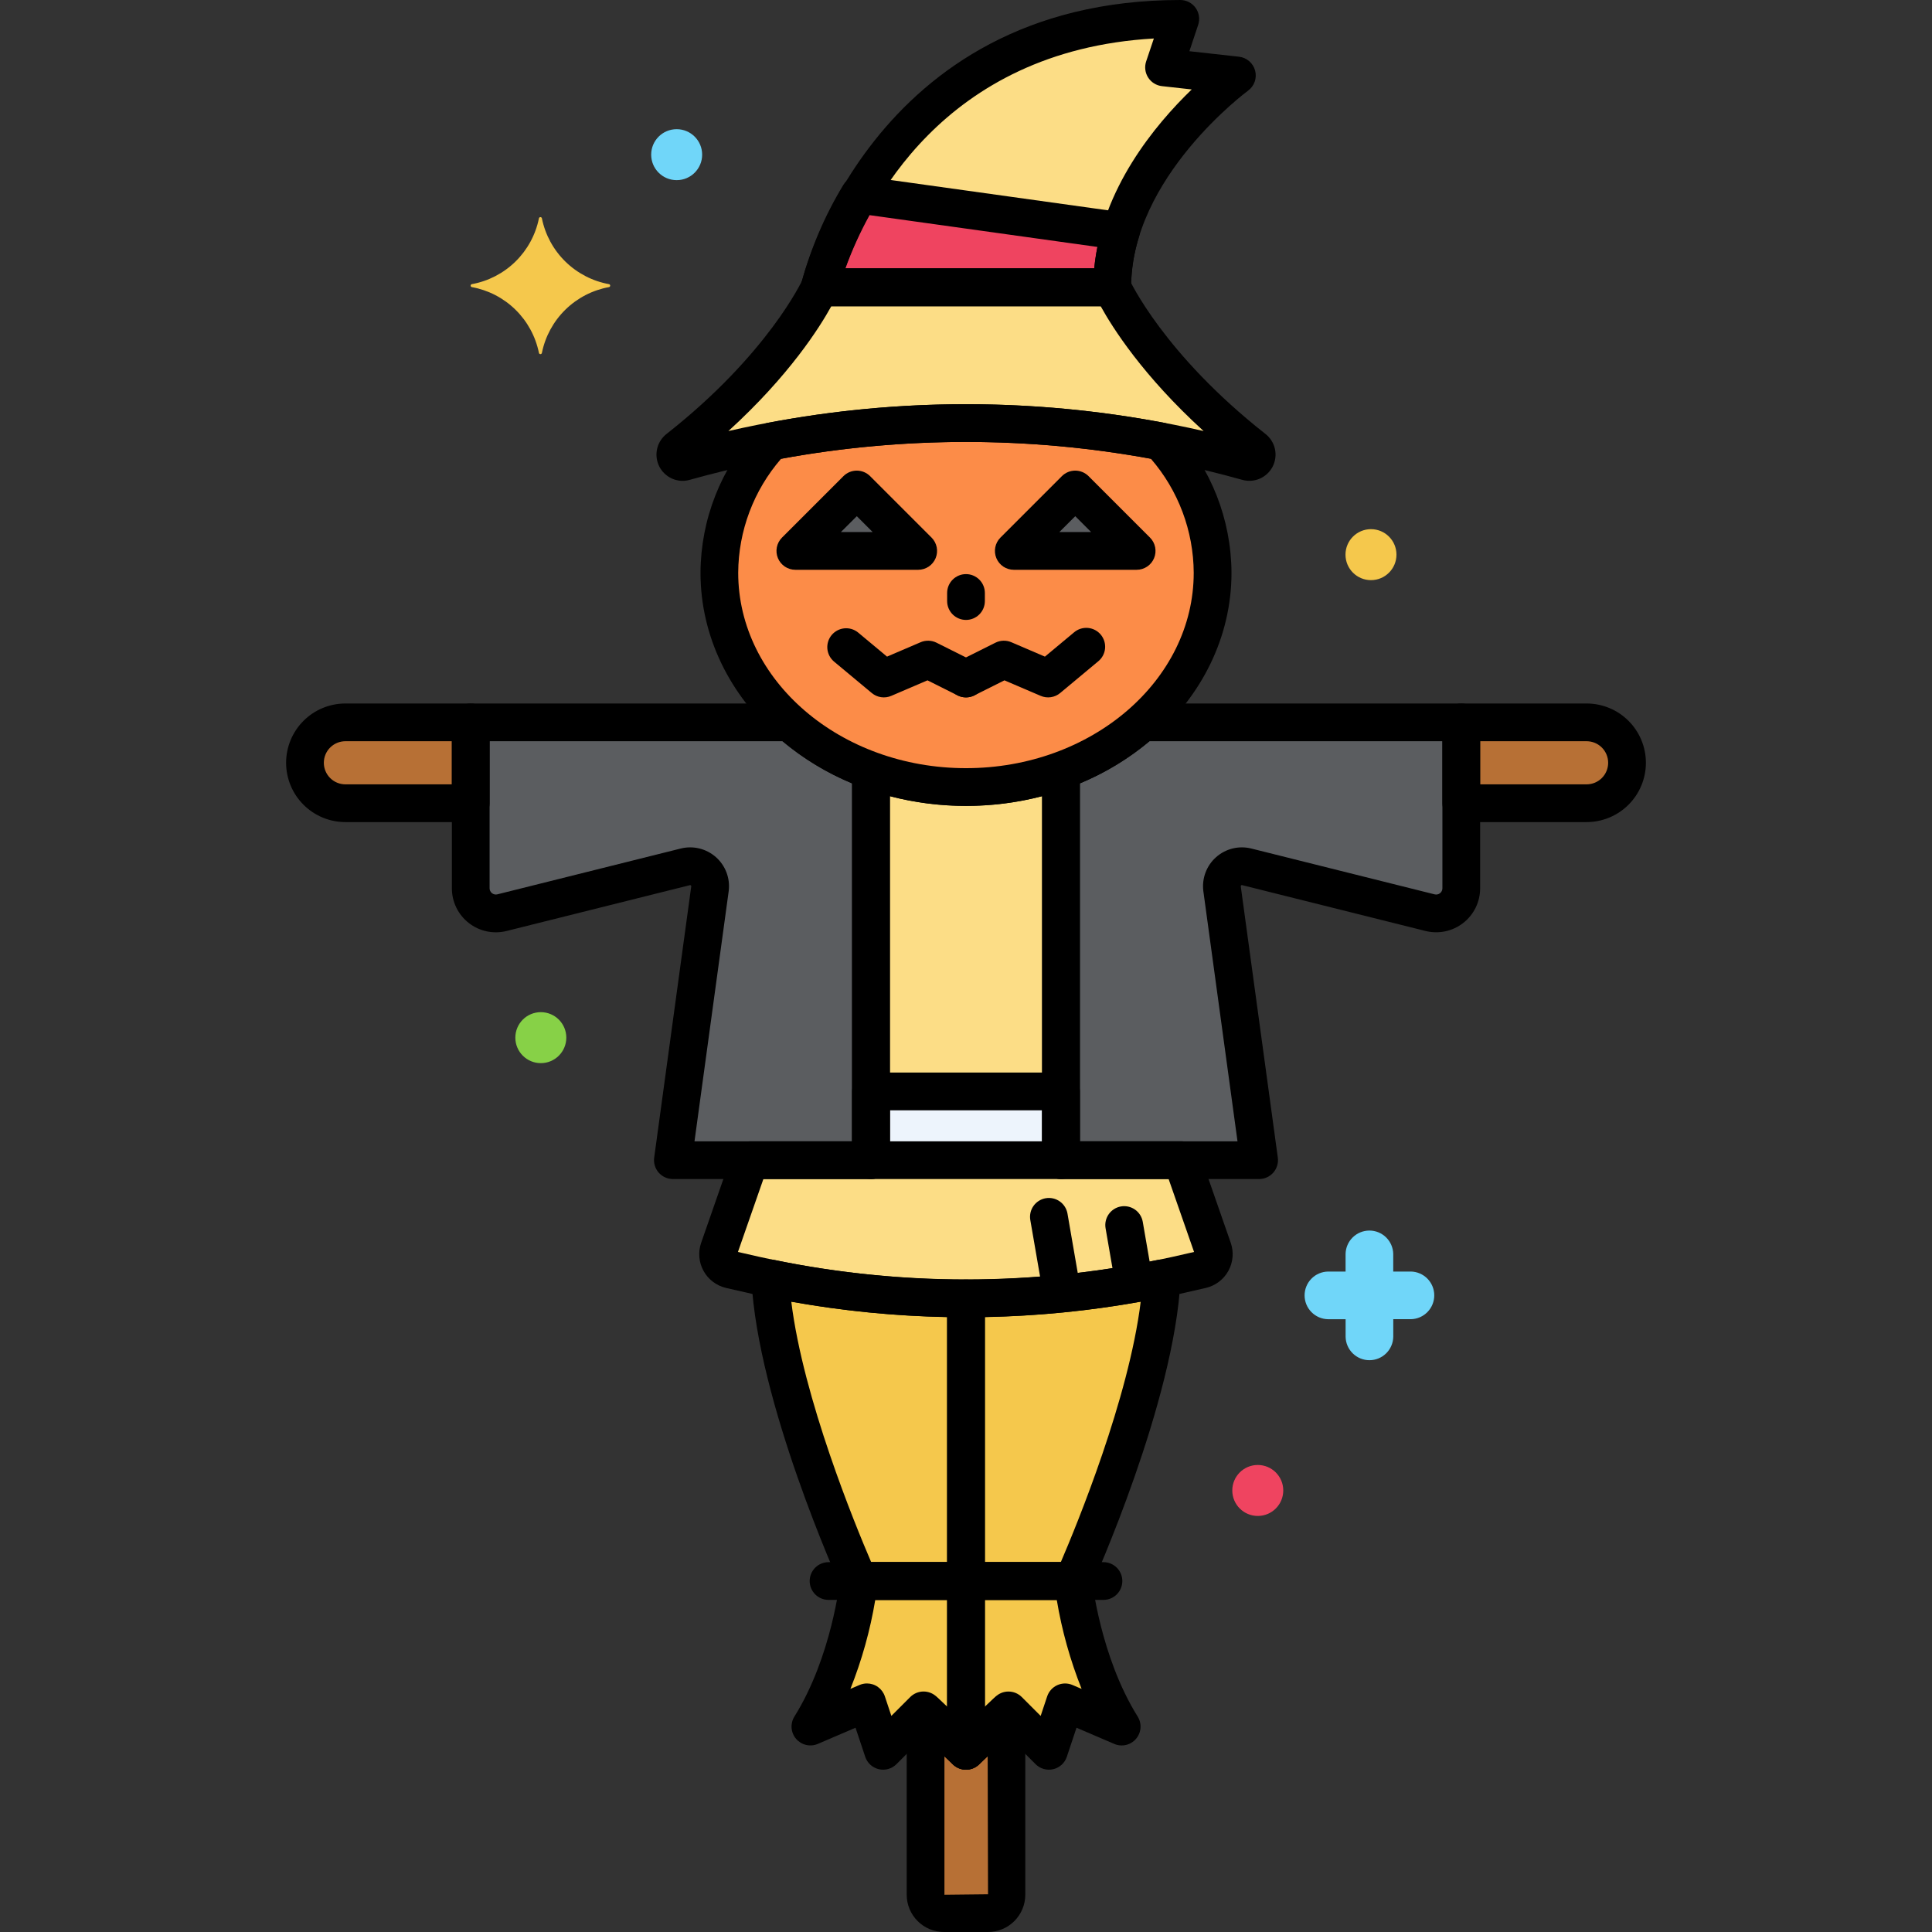 <svg width="512" height="512" viewBox="0 0 512 512" fill="none" xmlns="http://www.w3.org/2000/svg">
<rect x="0" y="0" width="512" height="512" fill="#333333" stroke="none"/>
<g id="scarecrow 1" clip-path="url(#clip0)">
<path id="Vector" d="M321.456 330.986L313.256 307.454H281.178V204.2C264.899 210.029 247.101 210.029 230.822 204.2V307.452H198.752L190.552 330.984C190.359 331.536 190.283 332.123 190.331 332.707C190.378 333.29 190.547 333.857 190.828 334.371C191.108 334.885 191.493 335.334 191.958 335.69C192.423 336.045 192.957 336.3 193.526 336.436C195.77 336.964 198.02 337.478 200.262 337.976C236.978 346.14 275.038 346.14 311.754 337.976C313.996 337.478 316.246 336.964 318.49 336.436C319.058 336.299 319.591 336.044 320.055 335.688C320.519 335.332 320.903 334.883 321.182 334.369C321.462 333.856 321.63 333.289 321.678 332.707C321.725 332.124 321.649 331.538 321.456 330.986Z" fill="#FCDD86"/>
<path id="Vector_2" d="M256 344.1V418.988H284.4C284.4 418.988 306.274 370.7 307.87 338.788C290.805 342.314 273.425 344.094 256 344.1Z" fill="#F5C84C"/>
<path id="Vector_3" d="M284.4 418.988C284.4 418.988 286.542 440.416 297.256 457.56L282.256 451.132L277.97 463.988L267.256 453.274L256 463.988V418.988H284.4Z" fill="#F5C84C"/>
<path id="Vector_4" d="M420.466 191.432H387.252V212.86H420.466C423.308 212.86 426.033 211.731 428.042 209.722C430.051 207.713 431.18 204.988 431.18 202.146C431.18 199.304 430.051 196.579 428.042 194.57C426.033 192.561 423.308 191.432 420.466 191.432Z" fill="#B77035"/>
<path id="Vector_5" d="M230.822 289.24V307.454H281.178V289.24H230.822Z" fill="#EDF4FC"/>
<path id="Vector_6" d="M227.6 418.988H256V344.1C238.576 344.093 221.199 342.312 204.136 338.786C205.732 370.7 227.6 418.988 227.6 418.988Z" fill="#F5C84C"/>
<path id="Vector_7" d="M227.6 418.988C227.6 418.988 225.458 440.416 214.744 457.56L229.744 451.132L234.03 463.988L244.744 453.274L256 463.988V418.988H227.6Z" fill="#F5C84C"/>
<path id="Vector_8" d="M91.534 191.432H124.748V212.86H91.534C88.692 212.86 85.967 211.731 83.958 209.722C81.949 207.713 80.82 204.988 80.82 202.146C80.82 199.304 81.949 196.579 83.958 194.57C85.967 192.561 88.692 191.432 91.534 191.432Z" fill="#B77035"/>
<path id="Vector_9" d="M256 463.988L245.286 453.788V502.128C245.286 503.421 245.8 504.661 246.714 505.576C247.629 506.49 248.869 507.004 250.162 507.004H261.838C263.131 507.004 264.371 506.49 265.286 505.576C266.2 504.661 266.714 503.421 266.714 502.128V453.788L256 463.988Z" fill="#B77035"/>
<path id="Vector_10" d="M302.776 191.432C296.45 197.018 289.12 201.351 281.176 204.202V307.454H333.68L323.85 235.468C323.751 234.617 323.86 233.755 324.167 232.955C324.475 232.155 324.972 231.442 325.615 230.877C326.259 230.311 327.03 229.91 327.863 229.709C328.696 229.507 329.565 229.51 330.396 229.718L378.984 241.864C379.965 242.11 380.989 242.128 381.979 241.919C382.968 241.709 383.897 241.277 384.694 240.654C385.491 240.032 386.136 239.236 386.579 238.327C387.022 237.418 387.253 236.419 387.252 235.408V191.432H302.776Z" fill="#5B5D60"/>
<path id="Vector_11" d="M209.224 191.432H124.748V235.4C124.748 236.411 124.978 237.41 125.421 238.319C125.864 239.228 126.509 240.024 127.306 240.646C128.103 241.269 129.032 241.701 130.021 241.911C131.011 242.12 132.035 242.102 133.016 241.856L181.6 229.718C182.431 229.51 183.3 229.507 184.133 229.709C184.966 229.91 185.737 230.311 186.381 230.877C187.024 231.442 187.521 232.155 187.829 232.955C188.136 233.755 188.245 234.617 188.146 235.468L178.32 307.454H230.822V204.2C222.879 201.35 215.55 197.017 209.224 191.432Z" fill="#5B5D60"/>
<path id="BlueStar" d="M373.882 336.974H369.222V332.314C369.193 330.659 368.514 329.081 367.333 327.921C366.152 326.76 364.563 326.11 362.907 326.11C361.251 326.11 359.662 326.76 358.481 327.921C357.3 329.081 356.621 330.659 356.592 332.314V336.974H351.934C350.279 337.003 348.701 337.682 347.541 338.863C346.38 340.044 345.73 341.633 345.73 343.289C345.73 344.945 346.38 346.534 347.541 347.715C348.701 348.896 350.279 349.575 351.934 349.604H356.6V354.264C356.629 355.919 357.308 357.497 358.489 358.657C359.67 359.818 361.259 360.468 362.915 360.468C364.571 360.468 366.16 359.818 367.341 358.657C368.522 357.497 369.201 355.919 369.23 354.264V349.6H373.89C375.545 349.571 377.123 348.892 378.283 347.711C379.444 346.53 380.094 344.941 380.094 343.285C380.094 341.629 379.444 340.04 378.283 338.859C377.123 337.678 375.545 336.999 373.89 336.97L373.882 336.974Z" fill="#70D6F9"/>
<path id="Star" d="M161.41 75.308C157.039 74.516 153.007 72.432 149.834 69.324C146.66 66.216 144.492 62.227 143.61 57.874C143.595 57.78 143.547 57.694 143.475 57.633C143.402 57.571 143.31 57.537 143.215 57.537C143.12 57.537 143.028 57.571 142.955 57.633C142.883 57.694 142.835 57.78 142.82 57.874C141.938 62.227 139.77 66.216 136.596 69.324C133.423 72.432 129.391 74.516 125.02 75.308C124.935 75.331 124.86 75.381 124.807 75.451C124.754 75.521 124.725 75.606 124.725 75.694C124.725 75.782 124.754 75.867 124.807 75.937C124.86 76.007 124.935 76.057 125.02 76.08C129.391 76.872 133.423 78.956 136.596 82.064C139.77 85.172 141.938 89.161 142.82 93.514C142.835 93.608 142.883 93.694 142.955 93.755C143.028 93.817 143.12 93.851 143.215 93.851C143.31 93.851 143.402 93.817 143.475 93.755C143.547 93.694 143.595 93.608 143.61 93.514C144.492 89.161 146.66 85.172 149.834 82.064C153.007 78.956 157.039 76.872 161.41 76.08C161.495 76.057 161.57 76.007 161.623 75.937C161.676 75.867 161.705 75.782 161.705 75.694C161.705 75.606 161.676 75.521 161.623 75.451C161.57 75.381 161.495 75.331 161.41 75.308Z" fill="#F5C84C"/>
<path id="BlueCirle" d="M179.324 47.742C183.054 47.742 186.078 44.718 186.078 40.988C186.078 37.258 183.054 34.234 179.324 34.234C175.594 34.234 172.57 37.258 172.57 40.988C172.57 44.718 175.594 47.742 179.324 47.742Z" fill="#70D6F9"/>
<path id="RedCircle" d="M333.324 401.742C337.054 401.742 340.078 398.718 340.078 394.988C340.078 391.258 337.054 388.234 333.324 388.234C329.594 388.234 326.57 391.258 326.57 394.988C326.57 398.718 329.594 401.742 333.324 401.742Z" fill="#EF4460"/>
<path id="YellowCircle" d="M363.324 153.742C367.054 153.742 370.078 150.718 370.078 146.988C370.078 143.258 367.054 140.234 363.324 140.234C359.594 140.234 356.57 143.258 356.57 146.988C356.57 150.718 359.594 153.742 363.324 153.742Z" fill="#F5C84C"/>
<path id="GreenCircle" d="M143.324 281.742C147.054 281.742 150.078 278.718 150.078 274.988C150.078 271.258 147.054 268.234 143.324 268.234C139.594 268.234 136.57 271.258 136.57 274.988C136.57 278.718 139.594 281.742 143.324 281.742Z" fill="#87D147"/>
<path id="Vector_12" d="M284.4 423.988H256C254.674 423.988 253.402 423.461 252.464 422.524C251.527 421.586 251 420.314 251 418.988V344.1C251 342.774 251.527 341.502 252.464 340.564C253.402 339.627 254.674 339.1 256 339.1C273.084 339.089 290.123 337.342 306.854 333.888C307.601 333.734 308.374 333.754 309.113 333.945C309.852 334.136 310.537 334.494 311.116 334.991C311.695 335.488 312.153 336.111 312.454 336.812C312.755 337.513 312.892 338.274 312.854 339.036C311.228 371.524 289.854 419.036 288.944 421.05C288.548 421.924 287.91 422.666 287.104 423.187C286.298 423.708 285.359 423.986 284.4 423.988ZM261 413.988H281.124C285.414 404.004 299.136 370.612 302.302 344.95C288.665 347.407 274.854 348.778 261 349.052V413.988Z" fill="black"/>
<path id="Vector_13" d="M256 468.988C254.674 468.988 253.402 468.461 252.464 467.524C251.527 466.586 251 465.314 251 463.988V418.988C251 417.662 251.527 416.39 252.464 415.452C253.402 414.515 254.674 413.988 256 413.988H284.4C285.639 413.988 286.834 414.448 287.753 415.28C288.672 416.111 289.25 417.253 289.374 418.486C289.394 418.686 291.558 439.008 301.498 454.91C302.063 455.813 302.324 456.873 302.244 457.935C302.165 458.997 301.748 460.006 301.055 460.814C300.362 461.623 299.429 462.189 298.391 462.431C297.354 462.672 296.267 462.576 295.288 462.156L285.288 457.868L282.72 465.57C282.45 466.378 281.979 467.104 281.35 467.679C280.72 468.254 279.955 468.658 279.126 468.854C278.296 469.05 277.431 469.03 276.611 468.798C275.791 468.565 275.045 468.126 274.442 467.524L267.178 460.26L259.46 467.61C258.527 468.498 257.288 468.991 256 468.988ZM267.25 448.274C267.907 448.274 268.557 448.403 269.164 448.654C269.77 448.906 270.322 449.274 270.786 449.738L275.786 454.738L277.512 449.556C277.731 448.9 278.083 448.296 278.547 447.783C279.011 447.27 279.577 446.859 280.208 446.576C280.839 446.293 281.522 446.143 282.213 446.137C282.905 446.132 283.59 446.269 284.226 446.542L286.64 447.576C283.609 439.973 281.401 432.067 280.056 423.994H261V452.328L263.8 449.66C264.728 448.771 265.964 448.274 267.25 448.274Z" fill="black"/>
<path id="Vector_14" d="M420.466 217.86H387.252C385.926 217.86 384.654 217.333 383.716 216.396C382.779 215.458 382.252 214.186 382.252 212.86V191.432C382.252 190.106 382.779 188.834 383.716 187.896C384.654 186.959 385.926 186.432 387.252 186.432H420.466C422.53 186.432 424.573 186.838 426.479 187.628C428.386 188.418 430.118 189.575 431.577 191.035C433.037 192.494 434.194 194.226 434.984 196.133C435.774 198.039 436.18 200.082 436.18 202.146C436.18 204.21 435.774 206.253 434.984 208.159C434.194 210.066 433.037 211.798 431.577 213.257C430.118 214.717 428.386 215.874 426.479 216.664C424.573 217.454 422.53 217.86 420.466 217.86ZM392.252 207.86H420.466C421.981 207.86 423.435 207.258 424.506 206.186C425.578 205.115 426.18 203.661 426.18 202.146C426.18 200.631 425.578 199.177 424.506 198.106C423.435 197.034 421.981 196.432 420.466 196.432H392.252V207.86Z" fill="black"/>
<path id="Vector_15" d="M281.178 312.456H230.822C229.496 312.456 228.224 311.929 227.286 310.992C226.349 310.054 225.822 308.782 225.822 307.456V289.24C225.822 287.914 226.349 286.642 227.286 285.704C228.224 284.767 229.496 284.24 230.822 284.24H281.178C282.504 284.24 283.776 284.767 284.714 285.704C285.651 286.642 286.178 287.914 286.178 289.24V307.456C286.178 308.782 285.651 310.054 284.714 310.992C283.776 311.929 282.504 312.456 281.178 312.456ZM235.822 302.456H276.178V294.24H235.822V302.456Z" fill="black"/>
<path id="Vector_16" d="M256 423.988H227.6C226.639 423.988 225.698 423.711 224.89 423.19C224.083 422.668 223.442 421.926 223.046 421.05C222.136 419.05 200.762 371.524 199.136 339.036C199.098 338.274 199.235 337.513 199.536 336.812C199.837 336.111 200.295 335.488 200.874 334.991C201.453 334.494 202.138 334.136 202.877 333.945C203.616 333.754 204.389 333.734 205.136 333.888C221.87 337.343 238.913 339.089 256 339.1C257.326 339.1 258.598 339.627 259.536 340.564C260.473 341.502 261 342.774 261 344.1V418.988C261 420.314 260.473 421.586 259.536 422.524C258.598 423.461 257.326 423.988 256 423.988ZM230.876 413.988H251V349.052C237.146 348.777 223.335 347.406 209.698 344.95C212.862 370.628 226.584 404 230.876 413.988Z" fill="black"/>
<path id="Vector_17" d="M256 468.988C254.716 468.988 253.482 468.495 252.552 467.61L244.834 460.26L237.57 467.524C236.967 468.126 236.221 468.565 235.401 468.798C234.581 469.03 233.716 469.05 232.886 468.854C232.057 468.658 231.292 468.254 230.662 467.679C230.033 467.104 229.562 466.378 229.292 465.57L226.724 457.868L216.724 462.156C215.746 462.572 214.66 462.665 213.625 462.423C212.59 462.18 211.659 461.613 210.968 460.806C210.277 459.998 209.861 458.991 209.781 457.93C209.702 456.87 209.962 455.812 210.524 454.91C220.464 439.008 222.628 418.69 222.648 418.486C222.772 417.253 223.35 416.111 224.269 415.28C225.188 414.448 226.383 413.988 227.622 413.988H256C257.326 413.988 258.598 414.515 259.536 415.452C260.473 416.39 261 417.662 261 418.988V463.988C261 465.314 260.473 466.586 259.536 467.524C258.598 468.461 257.326 468.988 256 468.988ZM229.75 446.13C230.8 446.13 231.823 446.46 232.674 447.074C233.526 447.688 234.162 448.554 234.494 449.55L236.22 454.732L241.22 449.732C242.143 448.809 243.39 448.284 244.695 448.268C246 448.253 247.259 448.748 248.204 449.648L251.004 452.316V423.988H231.954C230.609 432.061 228.401 439.967 225.37 447.57L227.784 446.536C228.405 446.269 229.074 446.131 229.75 446.13Z" fill="black"/>
<path id="Vector_18" d="M124.748 217.86H91.534C89.47 217.86 87.427 217.454 85.52 216.664C83.614 215.874 81.882 214.717 80.422 213.257C78.963 211.798 77.806 210.066 77.016 208.159C76.227 206.253 75.82 204.21 75.82 202.146C75.82 200.082 76.227 198.039 77.016 196.133C77.806 194.226 78.963 192.494 80.422 191.035C81.882 189.575 83.614 188.418 85.52 187.628C87.427 186.838 89.47 186.432 91.534 186.432H124.748C126.074 186.432 127.346 186.959 128.284 187.896C129.221 188.834 129.748 190.106 129.748 191.432V212.86C129.748 214.186 129.221 215.458 128.284 216.396C127.346 217.333 126.074 217.86 124.748 217.86ZM91.534 196.432C90.019 196.432 88.565 197.034 87.494 198.106C86.422 199.177 85.82 200.631 85.82 202.146C85.82 203.661 86.422 205.115 87.494 206.186C88.565 207.258 90.019 207.86 91.534 207.86H119.748V196.432H91.534Z" fill="black"/>
<path id="Vector_19" d="M281.312 346.85C280.135 346.848 278.996 346.431 278.096 345.673C277.196 344.914 276.593 343.862 276.392 342.702L273.038 323.302C272.819 321.998 273.125 320.66 273.889 319.581C274.654 318.502 275.815 317.77 277.118 317.545C278.421 317.32 279.76 317.621 280.842 318.38C281.924 319.14 282.661 320.298 282.892 321.6L286.246 341C286.37 341.719 286.336 342.456 286.145 343.16C285.954 343.864 285.612 344.517 285.142 345.075C284.672 345.633 284.085 346.081 283.424 346.388C282.762 346.695 282.041 346.853 281.312 346.852V346.85Z" fill="black"/>
<path id="Vector_20" d="M299.936 341.358C298.758 341.357 297.619 340.94 296.718 340.181C295.818 339.421 295.214 338.369 295.014 337.208L292.986 325.476C292.767 324.172 293.073 322.834 293.837 321.755C294.602 320.676 295.763 319.944 297.066 319.719C298.369 319.494 299.708 319.795 300.79 320.554C301.872 321.314 302.609 322.472 302.84 323.774L304.868 335.506C304.992 336.225 304.958 336.961 304.767 337.665C304.577 338.369 304.234 339.023 303.764 339.58C303.294 340.138 302.708 340.586 302.047 340.893C301.386 341.2 300.665 341.359 299.936 341.358Z" fill="black"/>
<path id="Vector_21" d="M261.838 512H250.162C247.544 511.997 245.033 510.956 243.182 509.104C241.33 507.253 240.289 504.742 240.286 502.124V453.784C240.286 452.806 240.573 451.849 241.112 451.032C241.651 450.215 242.417 449.574 243.317 449.189C244.216 448.804 245.209 448.691 246.172 448.864C247.134 449.037 248.025 449.489 248.734 450.164L256 457.084L263.266 450.164C263.975 449.489 264.865 449.037 265.828 448.864C266.791 448.691 267.784 448.804 268.683 449.189C269.583 449.574 270.349 450.215 270.888 451.032C271.427 451.849 271.714 452.806 271.714 453.784V502.124C271.711 504.742 270.67 507.253 268.818 509.104C266.967 510.956 264.456 511.997 261.838 512ZM250.286 465.45V502.124L261.838 502L261.744 465.422L259.448 467.61C258.518 468.495 257.284 468.989 256 468.989C254.716 468.989 253.482 468.495 252.552 467.61L250.286 465.45Z" fill="black"/>
<path id="Vector_22" d="M292.428 423.988H219.572C218.246 423.988 216.974 423.461 216.036 422.524C215.099 421.586 214.572 420.314 214.572 418.988C214.572 417.662 215.099 416.39 216.036 415.452C216.974 414.515 218.246 413.988 219.572 413.988H292.428C293.754 413.988 295.026 414.515 295.964 415.452C296.901 416.39 297.428 417.662 297.428 418.988C297.428 420.314 296.901 421.586 295.964 422.524C295.026 423.461 293.754 423.988 292.428 423.988Z" fill="black"/>
<path id="Vector_23" d="M333.68 312.456H281.178C279.852 312.456 278.58 311.929 277.642 310.992C276.705 310.054 276.178 308.782 276.178 307.456V204.2C276.178 203.173 276.494 202.17 277.083 201.329C277.672 200.488 278.506 199.848 279.472 199.498C286.822 196.873 293.603 192.868 299.45 187.698C300.366 186.882 301.55 186.432 302.776 186.432H387.252C388.578 186.432 389.85 186.959 390.788 187.896C391.725 188.834 392.252 190.106 392.252 191.432V235.41C392.252 237.181 391.848 238.929 391.072 240.521C390.295 242.113 389.166 243.507 387.77 244.596C386.373 245.686 384.747 246.444 383.015 246.811C381.282 247.178 379.488 247.146 377.77 246.716L329.182 234.57C329.136 234.554 329.087 234.552 329.04 234.563C328.993 234.574 328.95 234.599 328.916 234.634C328.877 234.664 328.847 234.703 328.829 234.749C328.812 234.794 328.807 234.844 328.816 234.892L338.634 306.778C338.731 307.485 338.675 308.205 338.47 308.889C338.266 309.573 337.917 310.205 337.448 310.743C336.978 311.281 336.399 311.712 335.749 312.008C335.1 312.303 334.394 312.456 333.68 312.456ZM286.178 302.456H327.95L318.896 236.146C318.686 234.485 318.885 232.799 319.474 231.232C320.063 229.665 321.026 228.266 322.278 227.155C323.53 226.044 325.034 225.255 326.66 224.857C328.286 224.458 329.984 224.462 331.608 224.868L380.196 237.014C380.44 237.075 380.694 237.079 380.939 237.027C381.185 236.975 381.415 236.868 381.613 236.714C381.811 236.56 381.971 236.363 382.082 236.138C382.193 235.912 382.251 235.665 382.252 235.414V196.432H304.638C299.092 201.081 292.866 204.854 286.178 207.618V302.456Z" fill="black"/>
<path id="Vector_24" d="M256 349.06C236.887 349.072 217.829 346.993 199.168 342.86C196.901 342.359 194.635 341.841 192.368 341.306C191.117 341.009 189.941 340.453 188.919 339.674C187.896 338.894 187.048 337.908 186.431 336.78C185.813 335.652 185.44 334.407 185.334 333.125C185.229 331.844 185.393 330.554 185.818 329.34L194.018 305.81C194.36 304.831 194.998 303.982 195.844 303.381C196.689 302.781 197.701 302.458 198.738 302.458H225.808V204.2C225.808 203.397 226.002 202.605 226.372 201.892C226.743 201.179 227.28 200.567 227.938 200.105C228.596 199.644 229.356 199.349 230.152 199.243C230.949 199.138 231.759 199.226 232.514 199.5C247.691 204.929 264.281 204.929 279.458 199.5C280.213 199.226 281.023 199.138 281.82 199.243C282.616 199.349 283.376 199.644 284.034 200.105C284.692 200.567 285.229 201.179 285.6 201.892C285.97 202.605 286.164 203.397 286.164 204.2V302.454H313.234C314.271 302.454 315.283 302.777 316.128 303.377C316.974 303.978 317.612 304.827 317.954 305.806L326.154 329.336C326.579 330.55 326.744 331.839 326.638 333.121C326.533 334.402 326.159 335.648 325.542 336.776C324.925 337.904 324.077 338.89 323.055 339.669C322.032 340.449 320.857 341.005 319.606 341.302C317.339 341.835 315.073 342.353 312.806 342.856C294.153 346.986 275.105 349.067 256 349.06ZM195.562 331.782C197.487 332.23 199.413 332.668 201.338 333.096C237.345 341.05 274.655 341.05 310.662 333.096C312.585 332.669 314.51 332.231 316.438 331.782L309.696 312.456H281.178C279.852 312.456 278.58 311.929 277.642 310.992C276.705 310.054 276.178 308.782 276.178 307.456V211C262.944 214.426 249.056 214.426 235.822 211V307.46C235.822 308.786 235.295 310.058 234.358 310.996C233.42 311.933 232.148 312.46 230.822 312.46H202.304L195.562 331.782Z" fill="black"/>
<path id="Vector_25" d="M230.822 312.456H178.32C177.606 312.456 176.9 312.303 176.251 312.008C175.601 311.712 175.022 311.281 174.552 310.743C174.083 310.205 173.734 309.573 173.53 308.889C173.325 308.205 173.269 307.485 173.366 306.778L183.2 234.8C183.2 234.832 183.212 234.75 183.088 234.642C183.054 234.607 183.011 234.582 182.964 234.571C182.917 234.56 182.868 234.562 182.822 234.578L134.234 246.724C132.516 247.154 130.722 247.186 128.989 246.819C127.257 246.452 125.631 245.694 124.234 244.604C122.838 243.515 121.709 242.121 120.932 240.529C120.156 238.937 119.752 237.189 119.752 235.418V191.432C119.752 190.106 120.279 188.834 121.216 187.896C122.154 186.959 123.426 186.432 124.752 186.432H209.228C210.454 186.432 211.638 186.882 212.554 187.698C218.401 192.868 225.182 196.873 232.532 199.498C233.498 199.848 234.332 200.488 234.921 201.329C235.51 202.17 235.826 203.173 235.826 204.2V307.454C235.826 308.111 235.697 308.762 235.446 309.369C235.194 309.976 234.826 310.528 234.361 310.992C233.896 311.457 233.344 311.825 232.737 312.076C232.13 312.328 231.479 312.457 230.822 312.456ZM184.05 302.456H225.822V207.618C219.134 204.854 212.908 201.081 207.362 196.432H129.748V235.41C129.749 235.661 129.807 235.908 129.918 236.134C130.029 236.359 130.189 236.556 130.387 236.71C130.585 236.864 130.815 236.971 131.061 237.023C131.306 237.075 131.561 237.071 131.804 237.01L180.4 224.868C182.016 224.464 183.705 224.458 185.324 224.851C186.942 225.243 188.441 226.023 189.693 227.122C190.944 228.221 191.91 229.607 192.508 231.161C193.106 232.716 193.318 234.392 193.126 236.046L184.05 302.456Z" fill="black"/>
<g id="head">
<path id="Vector_26" d="M332.266 118.928C303.826 96.572 294.744 76.14 294.744 76.14H217.256C217.256 76.14 208.174 96.572 179.734 118.928C179.374 119.202 179.121 119.594 179.018 120.034C178.915 120.475 178.969 120.938 179.171 121.344C179.373 121.749 179.71 122.071 180.123 122.255C180.537 122.438 181.002 122.472 181.438 122.35C230.21 108.707 281.79 108.707 330.562 122.35C330.998 122.472 331.463 122.438 331.877 122.255C332.29 122.071 332.627 121.749 332.829 121.344C333.031 120.938 333.085 120.475 332.982 120.034C332.879 119.594 332.626 119.202 332.266 118.928Z" fill="#FCDD86"/>
<path id="Vector_27" d="M308.5 17.858L312.786 5C233.5 5 217.256 76.14 217.256 76.14H294.744C294.744 44 327.786 20 327.786 20L308.5 17.858Z" fill="#FCDD86"/>
<path id="Vector_28" d="M256 112.118C238.68 112.139 221.4 113.766 204.38 116.978C195.639 126.474 190.743 138.882 190.642 151.788C190.642 183.15 219.904 208.574 256 208.574C292.096 208.574 321.358 183.15 321.358 151.788C321.257 138.882 316.361 126.474 307.62 116.978C290.6 113.766 273.32 112.139 256 112.118Z" fill="#FC8C48"/>
<path id="Vector_29" d="M284.946 129.72L268.666 146H301.226L284.946 129.72Z" fill="#5B5D60"/>
<path id="Vector_30" d="M227.054 129.72L210.774 146H243.334L227.054 129.72Z" fill="#5B5D60"/>
<path id="Vector_31" d="M217.256 76.14H294.744C294.769 71.092 295.552 66.077 297.066 61.262L227.77 51.6C223.137 59.249 219.598 67.509 217.256 76.14Z" fill="#EF4460"/>
<path id="Vector_32" d="M256 184.816C255.225 184.816 254.46 184.634 253.768 184.286L245.8 180.298L236.2 184.41C235.352 184.774 234.42 184.896 233.508 184.763C232.595 184.63 231.737 184.247 231.028 183.656L220.978 175.282C219.984 174.426 219.366 173.213 219.258 171.906C219.15 170.599 219.56 169.301 220.399 168.293C221.239 167.285 222.441 166.648 223.747 166.518C225.052 166.388 226.356 166.777 227.378 167.6L235.074 174.012L243.982 170.194C244.649 169.909 245.37 169.773 246.096 169.795C246.821 169.816 247.533 169.995 248.182 170.318L258.23 175.342C259.238 175.845 260.047 176.674 260.525 177.694C261.003 178.713 261.123 179.865 260.865 180.962C260.607 182.058 259.986 183.035 259.103 183.735C258.22 184.435 257.127 184.815 256 184.816Z" fill="black"/>
<path id="Vector_33" d="M256 184.816C254.873 184.818 253.778 184.438 252.893 183.74C252.008 183.041 251.386 182.064 251.126 180.966C250.867 179.869 250.986 178.717 251.464 177.696C251.942 176.675 252.751 175.845 253.76 175.342L263.808 170.318C264.457 169.995 265.169 169.816 265.894 169.795C266.62 169.773 267.341 169.909 268.008 170.194L276.916 174.012L284.612 167.6C285.115 167.167 285.699 166.838 286.33 166.633C286.961 166.428 287.626 166.351 288.287 166.406C288.949 166.46 289.592 166.646 290.181 166.952C290.77 167.258 291.292 167.678 291.716 168.188C292.141 168.698 292.46 169.287 292.655 169.921C292.85 170.556 292.916 171.222 292.851 171.883C292.785 172.543 292.589 173.184 292.273 173.767C291.957 174.351 291.529 174.866 291.012 175.282L280.962 183.656C280.253 184.247 279.395 184.63 278.482 184.763C277.57 184.896 276.638 184.774 275.79 184.41L266.19 180.298L258.216 184.286C257.528 184.632 256.77 184.813 256 184.816Z" fill="black"/>
<path id="Vector_34" d="M256 164.288C254.674 164.288 253.402 163.761 252.464 162.824C251.527 161.886 251 160.614 251 159.288V157.146C251 155.82 251.527 154.548 252.464 153.61C253.402 152.673 254.674 152.146 256 152.146C257.326 152.146 258.598 152.673 259.536 153.61C260.473 154.548 261 155.82 261 157.146V159.288C261 160.614 260.473 161.886 259.536 162.824C258.598 163.761 257.326 164.288 256 164.288Z" fill="black"/>
<path id="Vector_35" d="M180.856 127.434C179.414 127.42 178.012 126.958 176.844 126.112C175.676 125.266 174.8 124.078 174.337 122.712C173.874 121.347 173.847 119.87 174.26 118.489C174.673 117.107 175.505 115.888 176.642 115C203.6 93.8 212.6 74.292 212.692 74.098C213.088 73.219 213.729 72.472 214.538 71.948C215.347 71.423 216.29 71.143 217.254 71.14H294.746C295.713 71.14 296.659 71.421 297.47 71.948C298.281 72.475 298.921 73.226 299.314 74.11C299.396 74.292 308.396 93.804 335.356 114.998C336.628 115.988 337.516 117.39 337.868 118.963C338.219 120.536 338.013 122.182 337.284 123.619C336.554 125.057 335.348 126.196 333.871 126.841C332.394 127.486 330.738 127.598 329.188 127.156C281.313 113.77 230.683 113.77 182.808 127.156C182.173 127.339 181.516 127.432 180.856 127.434ZM220.312 81.14C217.236 86.74 209.166 99.54 193.03 114.234C234.474 104.746 277.526 104.746 318.97 114.234C302.834 99.548 294.77 86.738 291.688 81.14H220.312Z" fill="black"/>
<path id="Vector_36" d="M294.746 81.14H217.254C216.503 81.14 215.762 80.971 215.085 80.645C214.408 80.319 213.814 79.845 213.346 79.257C212.877 78.67 212.547 77.985 212.38 77.253C212.213 76.521 212.213 75.76 212.38 75.028C212.552 74.278 230.464 -7.55357e-06 312.786 -7.55357e-06C313.578 -0 314.359 0.188 315.065 0.549C315.77 0.91 316.38 1.434 316.843 2.076C317.306 2.719 317.61 3.463 317.73 4.246C317.849 5.03 317.781 5.83 317.53 6.582L315.2 13.572L328.338 15.03C329.341 15.141 330.287 15.553 331.052 16.211C331.816 16.87 332.364 17.744 332.622 18.72C332.88 19.695 332.838 20.726 332.499 21.677C332.161 22.627 331.543 23.453 330.726 24.046C330.42 24.268 299.746 46.982 299.746 76.14C299.746 77.466 299.219 78.738 298.282 79.675C297.344 80.613 296.072 81.14 294.746 81.14ZM223.974 71.14H289.974C291.974 50.046 306.156 33.022 315.82 23.702L307.942 22.828C307.2 22.747 306.486 22.501 305.851 22.108C305.217 21.714 304.679 21.184 304.276 20.556C303.873 19.928 303.616 19.217 303.524 18.477C303.431 17.736 303.506 16.984 303.742 16.276L305.784 10.2C249.536 13.416 229.586 55.12 223.974 71.14Z" fill="black"/>
<path id="Vector_37" d="M256 213.574C217.2 213.574 185.642 185.858 185.642 151.788C185.707 137.645 191.063 124.038 200.654 113.644C201.388 112.823 202.372 112.269 203.454 112.066C238.174 105.47 273.826 105.47 308.546 112.066C309.628 112.27 310.612 112.825 311.346 113.646C320.938 124.04 326.293 137.647 326.358 151.79C326.358 185.858 294.8 213.574 256 213.574ZM207 121.574C199.725 129.964 195.692 140.681 195.632 151.786C195.632 180.34 222.708 203.572 255.99 203.572C289.272 203.572 316.348 180.34 316.348 151.786C316.293 140.684 312.267 129.969 305 121.576C272.61 115.632 239.41 115.632 207.02 121.576L207 121.574Z" fill="black"/>
<path id="Vector_38" d="M301.224 151H268.666C267.677 151 266.71 150.707 265.888 150.158C265.065 149.608 264.424 148.827 264.046 147.914C263.667 147 263.568 145.994 263.761 145.024C263.954 144.054 264.431 143.163 265.13 142.464L281.41 126.184C282.348 125.247 283.619 124.72 284.945 124.72C286.271 124.72 287.542 125.247 288.48 126.184L304.76 142.464C305.459 143.163 305.936 144.054 306.129 145.024C306.322 145.994 306.223 147 305.844 147.914C305.466 148.827 304.825 149.608 304.002 150.158C303.18 150.707 302.213 151 301.224 151ZM280.738 141H289.154L284.954 136.8L280.738 141Z" fill="black"/>
<path id="Vector_39" d="M243.334 151H210.776C209.787 151 208.82 150.707 207.998 150.158C207.175 149.608 206.534 148.827 206.156 147.914C205.777 147 205.678 145.994 205.871 145.024C206.064 144.054 206.541 143.163 207.24 142.464L223.52 126.184C224.458 125.247 225.729 124.72 227.055 124.72C228.381 124.72 229.652 125.247 230.59 126.184L246.87 142.464C247.569 143.163 248.046 144.054 248.239 145.024C248.432 145.994 248.333 147 247.954 147.914C247.576 148.827 246.935 149.608 246.112 150.158C245.29 150.707 244.323 151 243.334 151ZM222.846 141H231.262L227.062 136.8L222.846 141Z" fill="black"/>
<path id="Vector_40" d="M294.746 81.14H217.254C216.502 81.14 215.76 80.97 215.083 80.644C214.405 80.317 213.81 79.842 213.342 79.254C212.874 78.665 212.544 77.979 212.378 77.245C212.212 76.512 212.213 75.751 212.382 75.018C214.834 65.881 218.566 57.137 223.468 49.046C223.972 48.197 224.715 47.516 225.605 47.089C226.494 46.662 227.491 46.508 228.468 46.646L297.762 56.314C298.479 56.414 299.166 56.669 299.775 57.06C300.384 57.452 300.901 57.971 301.29 58.582C301.679 59.193 301.93 59.881 302.027 60.598C302.123 61.316 302.063 62.046 301.85 62.738C300.487 67.075 299.78 71.592 299.752 76.138C299.752 76.795 299.623 77.446 299.371 78.053C299.12 78.661 298.751 79.212 298.286 79.677C297.821 80.141 297.269 80.51 296.662 80.761C296.054 81.012 295.403 81.141 294.746 81.14ZM224.034 71.14H289.988C290.174 69.228 290.459 67.327 290.842 65.444L230.442 57.014C227.942 61.549 225.8 66.272 224.034 71.14Z" fill="black"/>
</g>
</g>
<defs>
<clipPath id="clip0">
<rect width="512" height="512" fill="white"/>
</clipPath>
</defs>
</svg>
